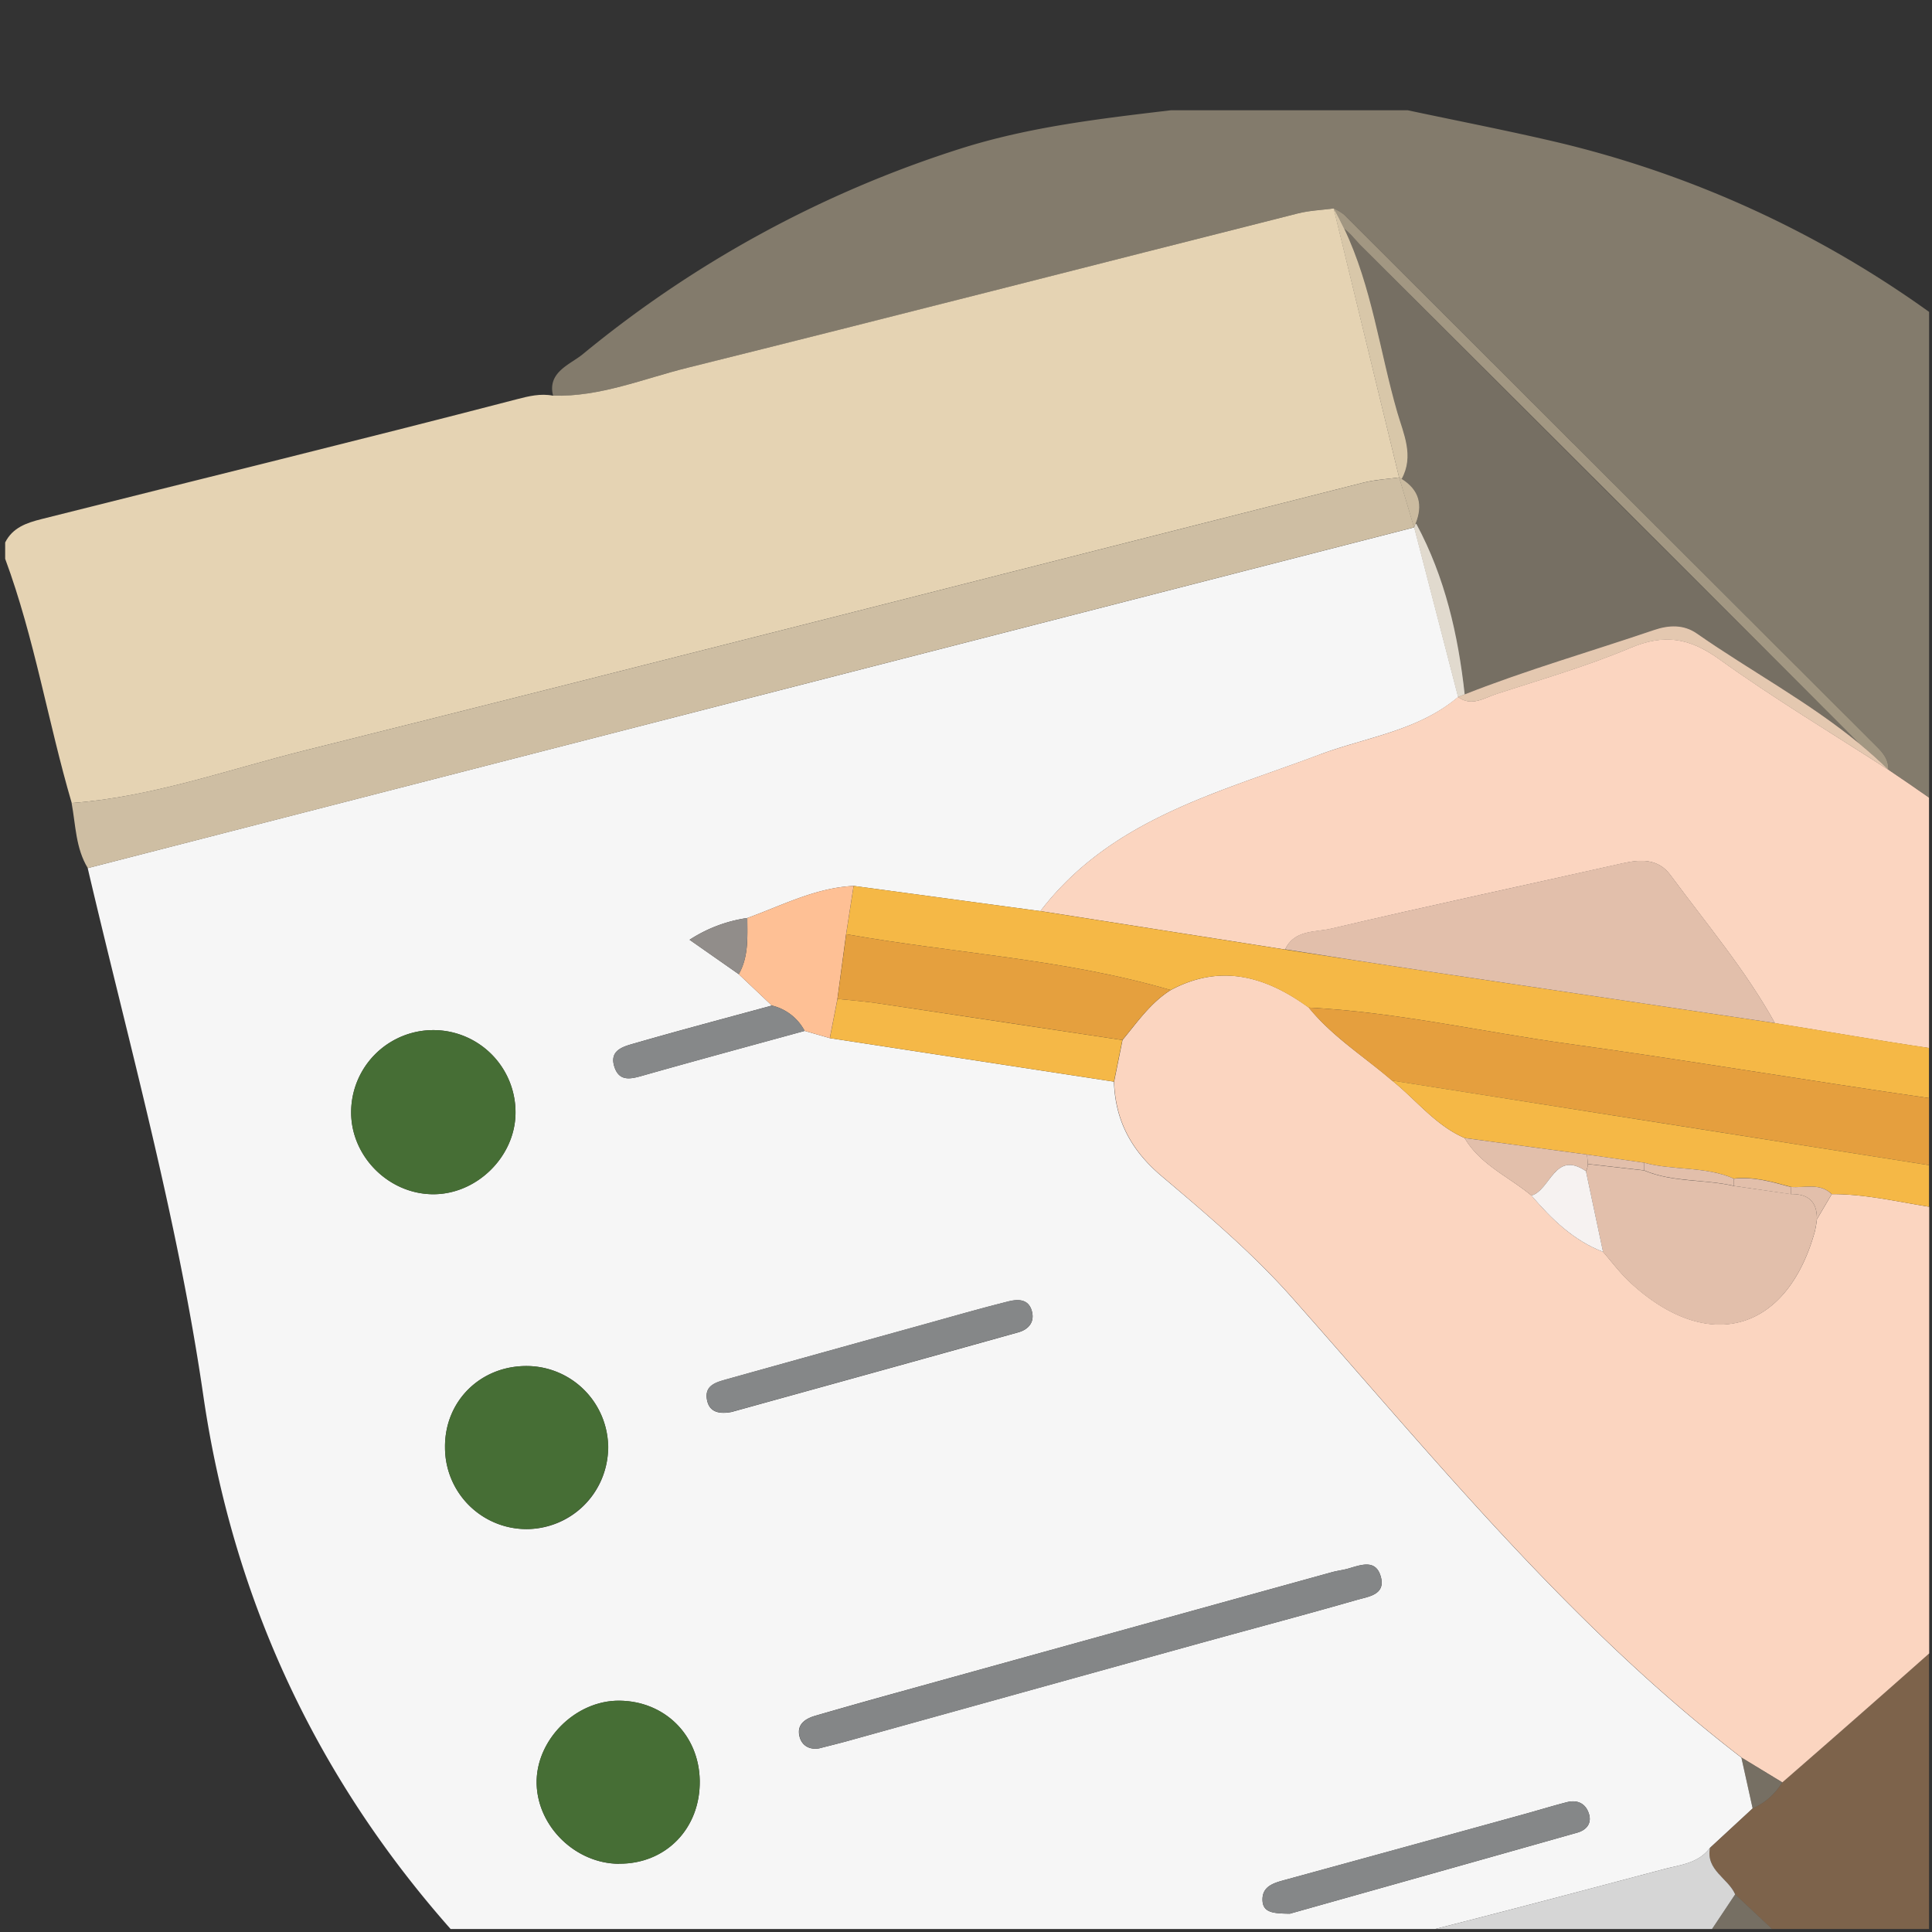 <svg xmlns="http://www.w3.org/2000/svg" viewBox="0 0 650 650"><rect x="0" y="0" width="650" height="650" fill="#333333" stroke="none"/><defs><style>.cls-1{fill:none;}.cls-2,.cls-3{fill:#e5d3b3;}.cls-2,.cls-8{opacity:0.45;}.cls-4{fill:#f6f6f6;}.cls-5{fill:#987554;opacity:0.73;}.cls-6{fill:#d6d6d6;}.cls-7{fill:#cebea3;}.cls-8{fill:#c9b99f;}.cls-9{fill:#fbd5c0;}.cls-10{fill:#f5b846;}.cls-11{fill:#466e35;}.cls-12{fill:#848687;}.cls-13{fill:#f5b847;}.cls-14{fill:#858788;}.cls-15{fill:#fec095;}.cls-16{fill:#868889;}.cls-17{fill:#918d8a;}.cls-18{fill:#e2bfab;}.cls-19{fill:#e59f3e;}.cls-20{fill:#e5a03e;}.cls-21{fill:#f6f2f1;}</style></defs><title>iconos</title><g id="form"><path class="cls-1" d="M68.39,469.46C59.62,409.15,43.3,351,29.51,292.07h0c-4.11-6.73-4.06-14.49-5.45-21.9h0c-8-27.25-12.5-55.44-22.39-82.17v-5.49c2.5-5,7.21-6.6,12.15-7.85,53.34-13.44,106.78-26.49,160-40.34,3.95-1,7.95-2,12.11-1.2h.1c-2-7.9,5.73-10.48,9.92-13.9A381.36,381.36,0,0,1,323.41,49.93c23.1-7.29,46.81-10,70.6-12.84h79.57c17.13,3.65,34.33,7,51.36,11A355.16,355.16,0,0,1,649,104.93V1.5H1.51V649h150.1C107.16,598.73,78.5,539,68.39,469.46Z"/><path class="cls-2" d="M473.58,37.09H394c-23.79,2.83-47.5,5.55-70.6,12.84A381.36,381.36,0,0,0,196,119.22c-4.19,3.42-11.94,6-9.92,13.9,15.8.46,30.29-5.69,45.19-9.39,68.54-17,136.92-34.63,205.39-51.93,3.91-1,8-1.13,12.05-1.67h0a16.15,16.15,0,0,1,3.5,2.07Q541.61,161.45,631,250.78c2.3,2.29,4.44,4.62,4.32,8.17,4.59,3.08,9.15,6.23,13.7,9.41V104.93A355.16,355.16,0,0,0,524.94,48.1C507.91,44.06,490.71,40.74,473.58,37.09Z"/><path class="cls-3" d="M458.65,162.39c3.93-1,8.05-1.2,12.07-1.77h0q-11-45.24-22-90.49c-4,.54-8.14.68-12.05,1.67-68.47,17.3-136.85,34.9-205.39,51.93-14.9,3.7-29.39,9.85-45.19,9.39H186c-4.16-.81-8.16.17-12.11,1.2-53.24,13.85-106.68,26.9-160,40.34-4.94,1.25-9.65,2.84-12.15,7.85V188c9.89,26.73,14.4,54.92,22.39,82.17h0c27-2,52.44-11.19,78.41-17.68C221.29,222.82,339.93,192.44,458.65,162.39Z"/><path class="cls-4" d="M575.3,621.69h0l14.36-13.27h0l-3.78-17.09C528.09,546.91,482.53,490.59,434.6,436.5c-13.21-14.91-28.66-28-43.92-40.9-10.16-8.61-15.49-18.67-15.91-31.69h0L279.2,349.27h0l-8.47-2.44h0c-18,4.93-35.92,9.79-53.84,14.86-4.2,1.2-8.47,2.59-10.19-2.8-1.84-5.74,3.34-6.87,7-7.93,15.27-4.41,30.64-8.47,46-12.66l-11.16-10.55h0L232,316.18a48,48,0,0,1,19.45-7.33c11.74-4.24,22.95-10.18,35.78-10.79h0l62.8,8.48h0c23.66-30.94,59.68-39.77,93.57-52.52,15.86-6,33.4-8,47-19.52h0q-7.38-28.55-14.78-57.08h0q-116.53,29.93-233.07,59.84Q136.09,264.64,29.51,292.07C43.3,351,59.62,409.15,68.39,469.46,78.5,539,107.16,598.73,151.61,649H482.82c25.64-6.51,51.21-13.3,76.78-20.09C565.14,627.42,571.39,627,575.3,621.69ZM118.14,374.26a27.65,27.65,0,0,1,55.3-.08c.07,15-13.28,28-28.32,27.6C130.42,401.4,118.14,388.87,118.14,374.26Zm31.58,112.8c-.21-15.68,12-27.74,27.91-27.47a27.43,27.43,0,1,1-27.91,27.47Zm58.53,140c-14.56-.09-27.28-12.4-27.7-26.8-.42-14.71,13-28.23,27.87-28.07,15.28.16,26.76,11.6,27,26.9C235.66,615.17,224,627.14,208.25,627Zm29.63-156c-1-5,3.09-6,6.61-7q32.88-9.21,65.78-18.3c9.65-2.68,19.27-5.47,29-7.9,3-.75,6.7-1,7.87,3.19,1.08,3.82-1.19,6.26-4.54,7.2-32.44,9.09-64.91,18.05-96.45,26.79C241.55,475.92,238.61,474.83,237.88,471.05Zm47.63,114.59c-3.07.85-6.16,1.6-9.93,2.57-3,.54-5.95-.72-6.68-4.36-.76-3.84,2.15-5.68,5.45-6.63q13.78-4,27.6-7.81,73.1-20.26,146.18-40.48c1.76-.49,3.6-.68,5.35-1.17,4.41-1.26,9.6-3.44,11.17,3.06,1.38,5.72-4.33,6.35-7.94,7.38-18.39,5.28-36.89,10.16-55.33,15.27Q343.44,569.52,285.51,585.64ZM530.7,616.56c-32.91,9.33-65.84,18.58-96.73,27.28-5.54-.07-9.13-.3-9.22-4.61-.1-4.59,3.71-5.7,7.37-6.7q40.26-11,80.52-22.13c4.84-1.33,9.64-2.82,14.5-4.07,3.63-.93,6.45.46,7.49,4.08C535.55,613.6,533.61,615.73,530.7,616.56Z"/><path class="cls-5" d="M589.66,608.42h0L575.3,621.69h0c-1.44,7.53,6.11,10.18,8.48,15.64h0L596.19,649H649v-92.7q-24.59,21.81-49.4,43.38A21.78,21.78,0,0,1,589.66,608.42Z"/><path class="cls-6" d="M583.78,637.33h0c-2.37-5.46-9.92-8.11-8.48-15.64h0c-3.91,5.26-10.16,5.73-15.7,7.21C534,635.69,508.46,642.48,482.82,649H576C578.59,645.1,581.21,641.23,583.78,637.33Z"/><path class="cls-7" d="M475.75,177.42h0q-2.52-8.4-5-16.8h0c-4,.57-8.14.78-12.07,1.77-118.72,30.05-237.36,60.43-356.18,90.1-26,6.49-51.41,15.65-78.41,17.68h0c1.39,7.41,1.34,15.17,5.45,21.9h0q106.59-27.4,213.17-54.81Q359.22,207.32,475.75,177.42Z"/><path class="cls-8" d="M583.78,637.33c-2.57,3.9-5.19,7.77-7.78,11.66h20.19l-12.41-11.66Z"/><path class="cls-9" d="M578.33,221.7c-10-7.17-18.49-8.52-29.8-3.74-14.62,6.18-30,10.59-45.12,15.51-4.1,1.34-8.31,4.38-12.87,1h0C477,246,459.44,248.05,443.58,254c-33.89,12.75-69.91,21.58-93.57,52.52l82.36,12.94h0c3.12-6.72,10.15-5.74,15.47-7,32.62-7.68,65.41-14.65,98.1-22,6.22-1.4,12-1.57,16.08,4,12.07,16.34,25.24,31.92,35.14,49.79,17.29,2.74,34.53,5.81,51.84,8.36V268.36c-4.55-3.18-9.11-6.33-13.7-9.41C616.25,246.62,596.73,234.94,578.33,221.7Z"/><path class="cls-8" d="M476.26,176.23l.27.06c9.63,17.91,14,37.31,16.26,57.33,20.87-8.24,42.44-14.41,63.66-21.64,4.95-1.69,10-1.95,14.44,1.17,18,12.58,37.61,23,54.62,37-.56-.58-1.1-1.17-1.68-1.75Q541,165.82,458.33,83.07c-2-2-3.84-4.42-6.1-6.15,9.33,19.54,11.93,41.2,17.87,61.8,2.08,7.19,5.73,14.65,1.47,22.41C477.55,164.85,478.79,170,476.26,176.23Z"/><path class="cls-2" d="M452.23,76.92c2.26,1.73,4.08,4.14,6.1,6.15q82.82,82.6,165.5,165.34c.58.58,1.12,1.17,1.68,1.75,3.37,2.78,6.65,5.68,9.79,8.79.12-3.55-2-5.88-4.32-8.17Q541.6,161.49,452.18,72.2a16.15,16.15,0,0,0-3.5-2.07h0C450,72.36,451.14,74.63,452.23,76.92Z"/><path class="cls-8" d="M452.23,76.92c2.26,1.73,4.08,4.14,6.1,6.15q82.82,82.6,165.5,165.34c.58.58,1.12,1.17,1.68,1.75,3.37,2.78,6.65,5.68,9.79,8.79.12-3.55-2-5.88-4.32-8.17Q541.6,161.49,452.18,72.2a16.15,16.15,0,0,0-3.5-2.07h0C450,72.36,451.14,74.63,452.23,76.92Z"/><path class="cls-3" d="M470.72,160.62h0l.85.51c4.26-7.76.61-15.22-1.47-22.41-5.94-20.6-8.54-42.26-17.87-61.8-1.09-2.29-2.25-4.56-3.55-6.79h0Q459.7,115.39,470.72,160.62Z"/><path class="cls-8" d="M470.72,160.62h0l.85.51c4.26-7.76.61-15.22-1.47-22.41-5.94-20.6-8.54-42.26-17.87-61.8-1.09-2.29-2.25-4.56-3.55-6.79h0Q459.7,115.39,470.72,160.62Z"/><path class="cls-4" d="M476.53,176.29l-.27-.06c-.15.4-.32.79-.51,1.19h0q7.39,28.54,14.78,57.08h0l2.25-.88C490.57,213.6,486.16,194.2,476.53,176.29Z"/><path class="cls-8" d="M476.53,176.29l-.27-.06c-.15.4-.32.79-.51,1.19h0q7.39,28.54,14.78,57.08h0l2.25-.88C490.57,213.6,486.16,194.2,476.53,176.29Z"/><path class="cls-7" d="M471.57,161.13l-.85-.51q2.52,8.4,5,16.8c.19-.4.36-.79.51-1.19C478.79,170,477.55,164.85,471.57,161.13Z"/><path class="cls-8" d="M471.57,161.13l-.85-.51q2.52,8.4,5,16.8c.19-.4.36-.79.51-1.19C478.79,170,477.55,164.85,471.57,161.13Z"/><path class="cls-9" d="M570.89,213.15c-4.46-3.12-9.49-2.86-14.44-1.17-21.22,7.23-42.79,13.4-63.66,21.64l-2.25.88c4.56,3.35,8.77.31,12.87-1,15.13-4.92,30.5-9.33,45.12-15.51,11.31-4.78,19.85-3.43,29.8,3.74,18.4,13.24,37.92,24.92,57,37.25-3.14-3.11-6.42-6-9.79-8.79C608.5,236.15,588.92,225.73,570.89,213.15Z"/><path class="cls-8" d="M570.89,213.15c-4.46-3.12-9.49-2.86-14.44-1.17-21.22,7.23-42.79,13.4-63.66,21.64l-2.25.88c4.56,3.35,8.77.31,12.87-1,15.13-4.92,30.5-9.33,45.12-15.51,11.31-4.78,19.85-3.43,29.8,3.74,18.4,13.24,37.92,24.92,57,37.25-3.14-3.11-6.42-6-9.79-8.79C608.5,236.15,588.92,225.73,570.89,213.15Z"/><path class="cls-9" d="M616.28,401.74h0l-5,8.48h0a35.68,35.68,0,0,1-.67,4c-9.43,34.08-36.19,41.44-62.33,17.06-3.27-3.06-6-6.74-8.93-10.12h0c-10-3.83-17.31-11-24.09-18.92-7.6-6.35-17.21-10.36-22.5-19.38-9.86-4.27-16.3-12.86-24.42-19.34-9.42-8.09-20.09-14.75-28-24.54h0c-14.39-10.49-29.56-14.9-46.43-5.9h0c-6.81,4.26-11.26,10.8-16.25,16.82h0q-1.41,7-2.83,14h0c.42,13,5.75,23.08,15.91,31.69,15.26,12.92,30.71,26,43.92,40.9,47.93,54.09,93.49,110.41,151.28,154.83l13.72,8.34h0q24.81-21.57,49.4-43.38V406c-10.87-1.74-21.66-4.3-32.72-4.25Z"/><path class="cls-10" d="M479.25,326.64c-15.63-2.34-31.25-4.77-46.88-7.16h0L350,306.54h0l-62.8-8.48h0l-2.52,16.24c36.35,6.45,73.49,8.35,109.15,18.79h0c16.87-9,32-4.59,46.43,5.9h0c29.49,1.5,58.28,8.16,87.43,12.19,40.5,5.6,80.82,12.43,121.29,18.26V352.55c-17.31-2.55-34.55-5.62-51.84-8.36Q538.21,335.42,479.25,326.64Z"/><path class="cls-11" d="M204.64,486.82a27.59,27.59,0,0,0-27-27.23c-15.87-.27-28.12,11.79-27.91,27.47a27.43,27.43,0,0,0,28.22,27.37A27.8,27.8,0,0,0,204.64,486.82Z"/><path class="cls-11" d="M208.42,572.17c-14.87-.16-28.29,13.36-27.87,28.07.42,14.4,13.14,26.71,27.7,26.8,15.78.1,27.41-11.87,27.17-28C235.18,583.77,223.7,572.33,208.42,572.17Z"/><path class="cls-11" d="M173.44,374.18a27.65,27.65,0,0,0-55.3.08c0,14.61,12.28,27.14,27,27.52C160.16,402.18,173.51,389.16,173.44,374.18Z"/><path class="cls-12" d="M464.65,530.82c-1.57-6.5-6.76-4.32-11.17-3.06-1.75.49-3.59.68-5.35,1.17Q375,549.14,302,569.41q-13.81,3.83-27.6,7.81c-3.3.95-6.21,2.79-5.45,6.63.73,3.64,3.71,4.9,6.68,4.36,3.77-1,6.86-1.72,9.93-2.57q57.94-16.08,115.87-32.17c18.44-5.11,36.94-10,55.33-15.27C460.32,537.17,466,536.54,464.65,530.82Z"/><path class="cls-13" d="M295.15,337.52c-4.43-.66-8.91-1-13.38-1.44q-1.29,6.6-2.57,13.19h0l95.57,14.64h0q1.41-7,2.83-14h0Q336.38,343.7,295.15,337.52Z"/><path class="cls-14" d="M527.14,606.33c-4.86,1.25-9.66,2.74-14.5,4.07q-40.26,11.08-80.52,22.13c-3.66,1-7.47,2.11-7.37,6.7.09,4.31,3.68,4.54,9.22,4.61,30.89-8.7,63.82-18,96.73-27.28,2.91-.83,4.85-3,3.93-6.15C533.59,606.79,530.77,605.4,527.14,606.33Z"/><path class="cls-15" d="M251.43,308.85c0,6.44.49,13-2.89,18.91l11.16,10.55a16.86,16.86,0,0,1,11,8.52h0l8.47,2.44h0q1.29-6.58,2.57-13.19,1.46-10.89,2.92-21.78h0l2.52-16.24h0C274.38,298.67,263.17,304.61,251.43,308.85Z"/><path class="cls-14" d="M347.13,441c-1.17-4.14-4.83-3.94-7.87-3.19-9.72,2.43-19.34,5.22-29,7.9q-32.89,9.12-65.78,18.3c-3.52,1-7.57,2-6.61,7,.73,3.78,3.67,4.87,8.26,4,31.54-8.74,64-17.7,96.45-26.79C345.94,447.3,348.21,444.86,347.13,441Z"/><path class="cls-16" d="M259.7,338.31c-15.33,4.19-30.7,8.25-46,12.66-3.69,1.06-8.87,2.19-7,7.93,1.72,5.39,6,4,10.19,2.8,17.92-5.07,35.89-9.93,53.84-14.86h0A16.86,16.86,0,0,0,259.7,338.31Z"/><path class="cls-17" d="M251.43,308.85A48,48,0,0,0,232,316.18l16.56,11.58h0C251.92,321.82,251.41,315.29,251.43,308.85Z"/><path class="cls-8" d="M589.66,608.42a21.78,21.78,0,0,0,9.94-8.75h0l-13.72-8.34,3.78,17.09Z"/><path class="cls-18" d="M479.25,326.64q58.95,8.81,117.91,17.55c-9.9-17.87-23.07-33.45-35.14-49.79-4.09-5.53-9.86-5.36-16.08-4-32.69,7.39-65.48,14.36-98.1,22-5.32,1.26-12.35.28-15.47,7h0C448,321.87,463.62,324.3,479.25,326.64Z"/><path class="cls-19" d="M440.28,339h0c8,9.79,18.62,16.45,28,24.54Q558.65,377.77,649,392V369.44c-40.47-5.83-80.79-12.66-121.29-18.26C498.56,347.15,469.77,340.49,440.28,339Z"/><path class="cls-18" d="M602.54,401.74h0L583.33,399c-10-2.3-20.52-1.13-30.18-5.21h0l-18.94-2.15h0a5.12,5.12,0,0,1-.64,2.4h0l5.76,27.18h0c3,3.38,5.66,7.06,8.93,10.12,26.14,24.38,52.9,17,62.33-17.06a35.68,35.68,0,0,0,.67-4h0C611.42,404.25,608.3,401.63,602.54,401.74Z"/><path class="cls-10" d="M468.32,363.53c8.12,6.48,14.56,15.07,24.42,19.34l41.2,5.57h0l19.2,2.74c9.9,2.68,20.56,1.12,30.19,5.34,6.65-.78,12.92,1.1,19.21,2.8h0c4.64.44,9.71-1.5,13.74,2.42h0c11.06-.05,21.85,2.51,32.72,4.25V392Q558.66,377.81,468.32,363.53Z"/><path class="cls-20" d="M281.77,336.08c4.47.47,9,.78,13.38,1.44q41.24,6.14,82.45,12.39h0c5-6,9.44-12.56,16.25-16.82h0c-35.66-10.44-72.8-12.34-109.15-18.79h0Q283.22,325.19,281.77,336.08Z"/><path class="cls-18" d="M515.24,402.25c6.48-1.94,7.78-15.38,18.33-8.25a5.12,5.12,0,0,0,.64-2.4h0l-.27-3.16h0l-41.2-5.57C498,391.89,507.64,395.9,515.24,402.25Z"/><path class="cls-21" d="M533.57,394h0c-10.55-7.13-11.85,6.31-18.33,8.25,6.78,7.9,14.12,15.09,24.09,18.92h0Z"/><path class="cls-18" d="M602.54,401.74h0c5.76-.11,8.88,2.51,8.72,8.49h0l5-8.48h0c-4-3.92-9.1-2-13.74-2.42Z"/><path class="cls-18" d="M553.15,393.75h0c9.66,4.08,20.22,2.91,30.18,5.21v-2.44c-9.63-4.22-20.29-2.66-30.19-5.34C553.14,392,553.15,392.89,553.15,393.75Z"/><path class="cls-18" d="M534.21,391.6h0l18.94,2.15h0c0-.86,0-1.72,0-2.57l-19.2-2.74h0Z"/><path class="cls-18" d="M583.33,399l19.21,2.79h0v-2.42h0c-6.29-1.7-12.56-3.58-19.21-2.8Z"/></g></svg>
